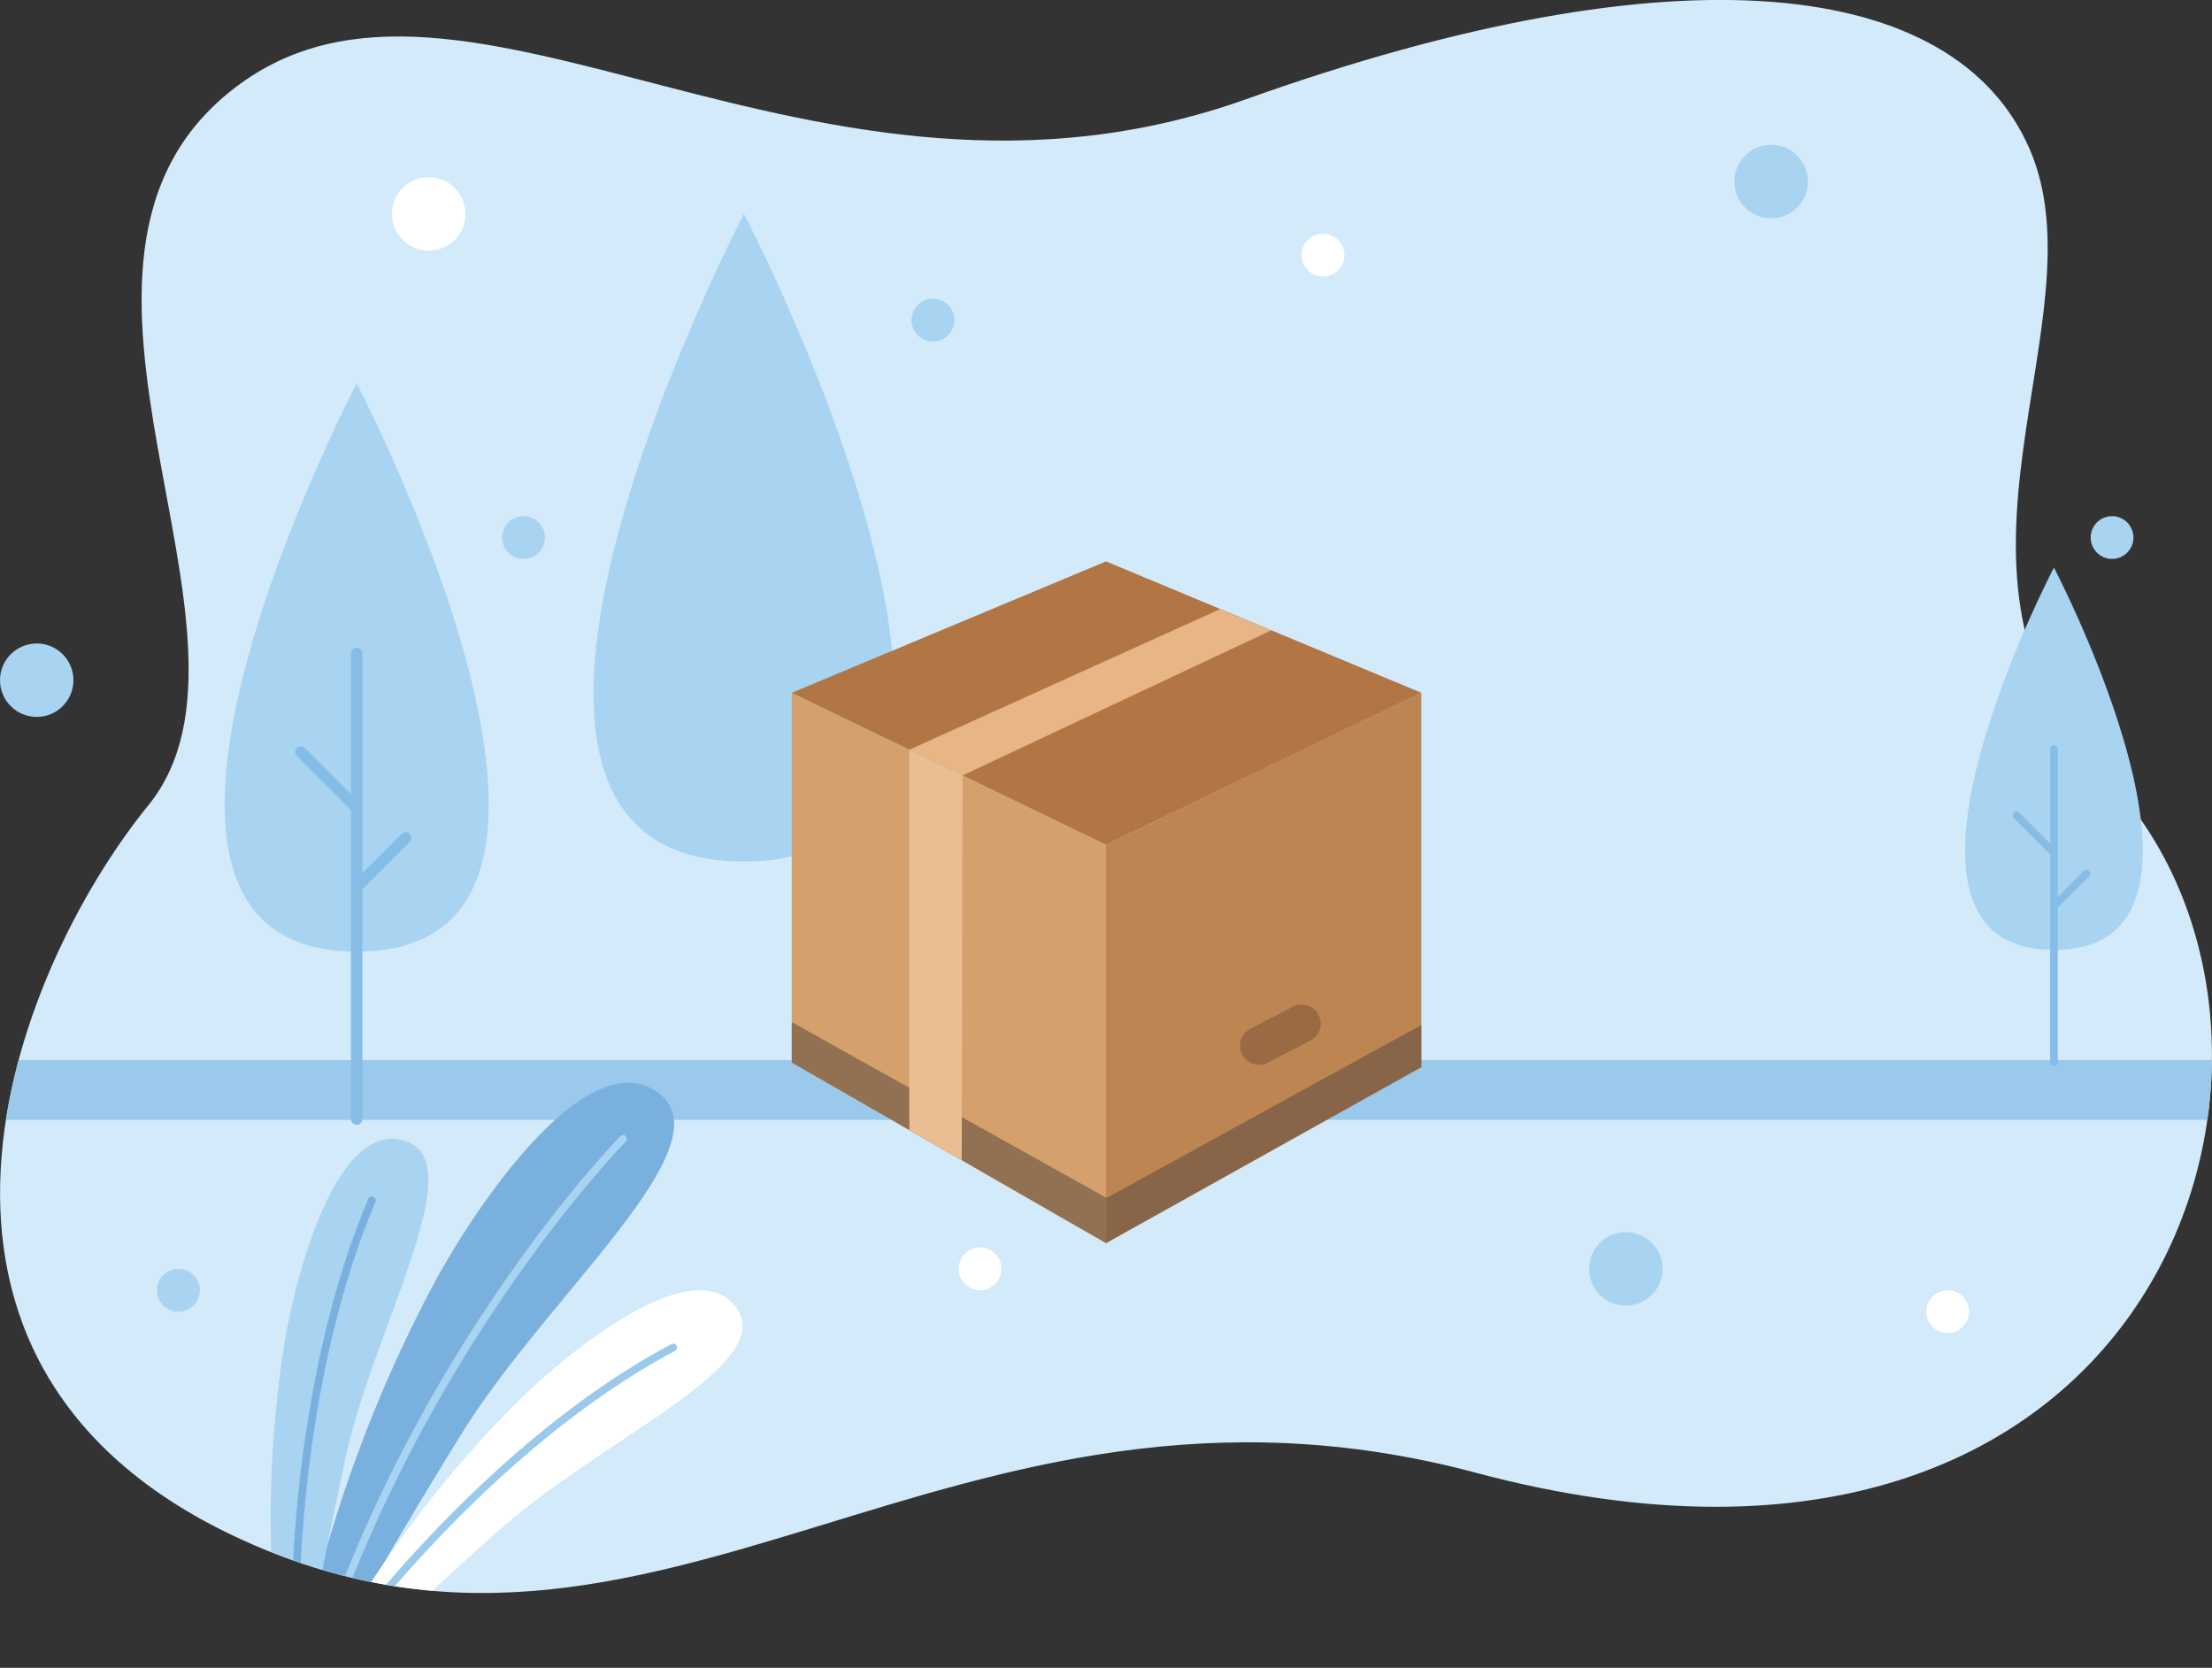 <svg xmlns="http://www.w3.org/2000/svg" xmlns:xlink="http://www.w3.org/1999/xlink" width="259.6" height="195.72" viewBox="0 0 259.6 195.72"><rect x="0" y="0" width="259.6" height="195.72" fill="#333333" stroke="none"/><defs><clipPath id="clip-path"><path id="SVGID" d="M173.18,172.82c-61.83-16.49-95.9,30.89-145.6,7.49C-16,159.79,1.23,114.43,17.41,94.5S.81,30.78,27.58,10.29s67.84,19.49,118.67,1.35S229.48-2.61,238.2,17.5s-13.83,50.24,8.89,73.64C276.4,121.32,255.14,194.67,173.18,172.82Z" style="fill:none"/></clipPath><clipPath id="clip-path-2"><path id="SVGID-2" data-name="SVGID" d="M173.31,172.82c-61.83-16.49-95.89,30.89-145.6,7.49C-15.88,159.79,1.36,114.43,17.55,94.5S1,30.78,27.71,10.29s67.85,19.49,118.67,1.35,83.24-14.25,92,5.86-13.83,50.24,8.9,73.64C276.54,121.32,255.27,194.67,173.31,172.82Z" style="fill:none"/></clipPath></defs><g id="Capa_2" data-name="Capa 2"><g id="OBJECTS"><path d="M173.18,172.82c-61.83-16.49-95.9,30.89-145.6,7.49C-16,159.79,1.23,114.43,17.41,94.5S.81,30.78,27.58,10.29s67.84,19.49,118.67,1.35S229.48-2.61,238.2,17.5s-13.83,50.24,8.89,73.64C276.4,121.32,255.14,194.67,173.18,172.82Z" style="fill:#d2eaf9"/><g style="clip-path:url(#clip-path)"><rect x="0.69" y="124.39" width="258.9" height="7.03" style="fill:#9ac9ec"/></g><path d="M87.31,25.1s-39.72,76,0,76S87.31,25.1,87.31,25.1Z" style="fill:#a8d3f1"/><path d="M41.86,45s-34.86,66.67,0,66.67S41.86,45,41.86,45Z" style="fill:#a8d3f1"/><path d="M41.86,132a.67.67,0,0,1-.67-.67V76.68a.67.67,0,1,1,1.34,0V131.3A.67.67,0,0,1,41.86,132Z" style="fill:#86bde6"/><path d="M42.16,104.48a.66.66,0,0,1-.47-.19.68.68,0,0,1,0-1l5.44-5.44a.66.66,0,0,1,.94,0,.68.68,0,0,1,0,.95l-5.44,5.44A.66.66,0,0,1,42.16,104.48Z" style="fill:#86bde6"/><path d="M41.63,95.23a.67.67,0,0,1-.47-.2l-6.31-6.31a.66.66,0,0,1,.94-.94l6.31,6.31a.67.67,0,0,1-.47,1.14Z" style="fill:#86bde6"/><path d="M241.05,66.6s-23.46,44.87,0,44.87S241.05,66.6,241.05,66.6Z" style="fill:#a8d3f1"/><path d="M241.05,125.11a.45.45,0,0,1-.45-.45V87.89a.45.45,0,0,1,.9,0v36.77A.45.45,0,0,1,241.05,125.11Z" style="fill:#86bde6"/><path d="M241.26,106.6a.45.45,0,0,1-.32-.76l3.66-3.66a.45.45,0,0,1,.63.63l-3.66,3.66A.42.42,0,0,1,241.26,106.6Z" style="fill:#86bde6"/><path d="M240.9,100.38a.48.48,0,0,1-.32-.13L236.33,96a.45.45,0,0,1,.64-.64l4.24,4.25a.45.45,0,0,1,0,.64A.46.46,0,0,1,240.9,100.38Z" style="fill:#86bde6"/><circle cx="155.27" cy="29.94" r="2.51" style="fill:#fff"/><path d="M117.53,148.9a2.51,2.51,0,1,1-2.51-2.51A2.51,2.51,0,0,1,117.53,148.9Z" style="fill:#fff"/><circle cx="228.58" cy="153.92" r="2.51" style="fill:#fff"/><path d="M112,37.57a2.51,2.51,0,1,1-2.51-2.51A2.51,2.51,0,0,1,112,37.57Z" style="fill:#a8d3f1"/><circle cx="61.44" cy="63.08" r="2.51" style="fill:#a8d3f1"/><circle cx="247.87" cy="63.08" r="2.51" style="fill:#a8d3f1"/><path d="M23.45,151.41a2.51,2.51,0,1,1-2.51-2.51A2.51,2.51,0,0,1,23.45,151.41Z" style="fill:#a8d3f1"/><circle cx="50.31" cy="25.1" r="4.31" style="fill:#fff"/><path d="M212.17,21.32A4.31,4.31,0,1,1,207.86,17,4.31,4.31,0,0,1,212.17,21.32Z" style="fill:#a8d3f1"/><circle cx="4.31" cy="79.82" r="4.31" style="fill:#a8d3f1"/><path d="M195.12,148.9a4.31,4.31,0,1,1-4.31-4.31A4.31,4.31,0,0,1,195.12,148.9Z" style="fill:#a8d3f1"/><g style="clip-path:url(#clip-path-2)"><path d="M36,190.69A161.7,161.7,0,0,1,51,150.49c5.56-10.2,18.3-28.33,26.33-22.18S64.21,152,54.17,168.25c-12.6,20.4-14.58,25.33-14.58,25.33Z" style="fill:#79b0dd"/><path d="M39.32,192.6a132.7,132.7,0,0,1,21.26-27.95c6.75-6.68,21-17.88,25.84-11.17s-15.86,15.46-27.55,25.83c-14.66,13-17.37,16.41-17.37,16.41Z" style="fill:#fff"/><path d="M32.63,193.26a132.44,132.44,0,0,1,.67-35.1c1.51-9.37,6.4-26.83,14.27-24.27s-3.68,21.84-7,37.11c-4.16,19.16-4.35,23.5-4.35,23.5Z" style="fill:#a8d3f1"/><path d="M38.52,191.43C51,156.11,73.13,133.64,73.13,133.64" style="fill:none;stroke:#a8d3f1;stroke-linecap:round;stroke-miterlimit:10;stroke-width:0.903px"/><path d="M34.72,187.28s0-25.35,8.92-46.42" style="fill:none;stroke:#79b0dd;stroke-linecap:round;stroke-miterlimit:10;stroke-width:0.903px"/><path d="M41,192s16.51-22.46,38-33.87" style="fill:none;stroke:#9ac9ec;stroke-linecap:round;stroke-miterlimit:10;stroke-width:0.903px"/></g><path d="M129.8,99.14v46.74l37-20.65V81.3Z" style="fill:#bd8552"/><polygon points="92.92 81.3 129.8 99.14 129.8 145.88 92.92 124.69 92.92 81.3" style="fill:#d4a16c"/><polygon points="92.92 81.3 129.8 65.88 166.81 81.3 129.8 99.14 92.92 81.3" style="fill:#b27544"/><polygon points="166.81 120.28 166.81 125.23 129.8 145.88 129.87 140.58 166.81 120.28" style="fill:#634e42;opacity:0.58"/><polygon points="92.92 119.94 129.87 140.58 129.8 145.88 92.92 124.69 92.92 119.94" style="fill:#634e42;opacity:0.58"/><polygon points="106.72 132.62 112.87 136.15 112.96 91 106.72 87.98 106.72 132.62" style="fill:#e9be93"/><polygon points="106.72 87.98 112.96 91 149.19 73.97 143.19 71.48 106.72 87.98" style="fill:#e8b587"/><path d="M153.76,122.12l-5,2.6a2.24,2.24,0,0,1-3-1h0a2.24,2.24,0,0,1,1-3l5-2.6a2.24,2.24,0,0,1,3,1h0A2.24,2.24,0,0,1,153.76,122.12Z" style="fill:#9a6a44"/></g></g></svg>